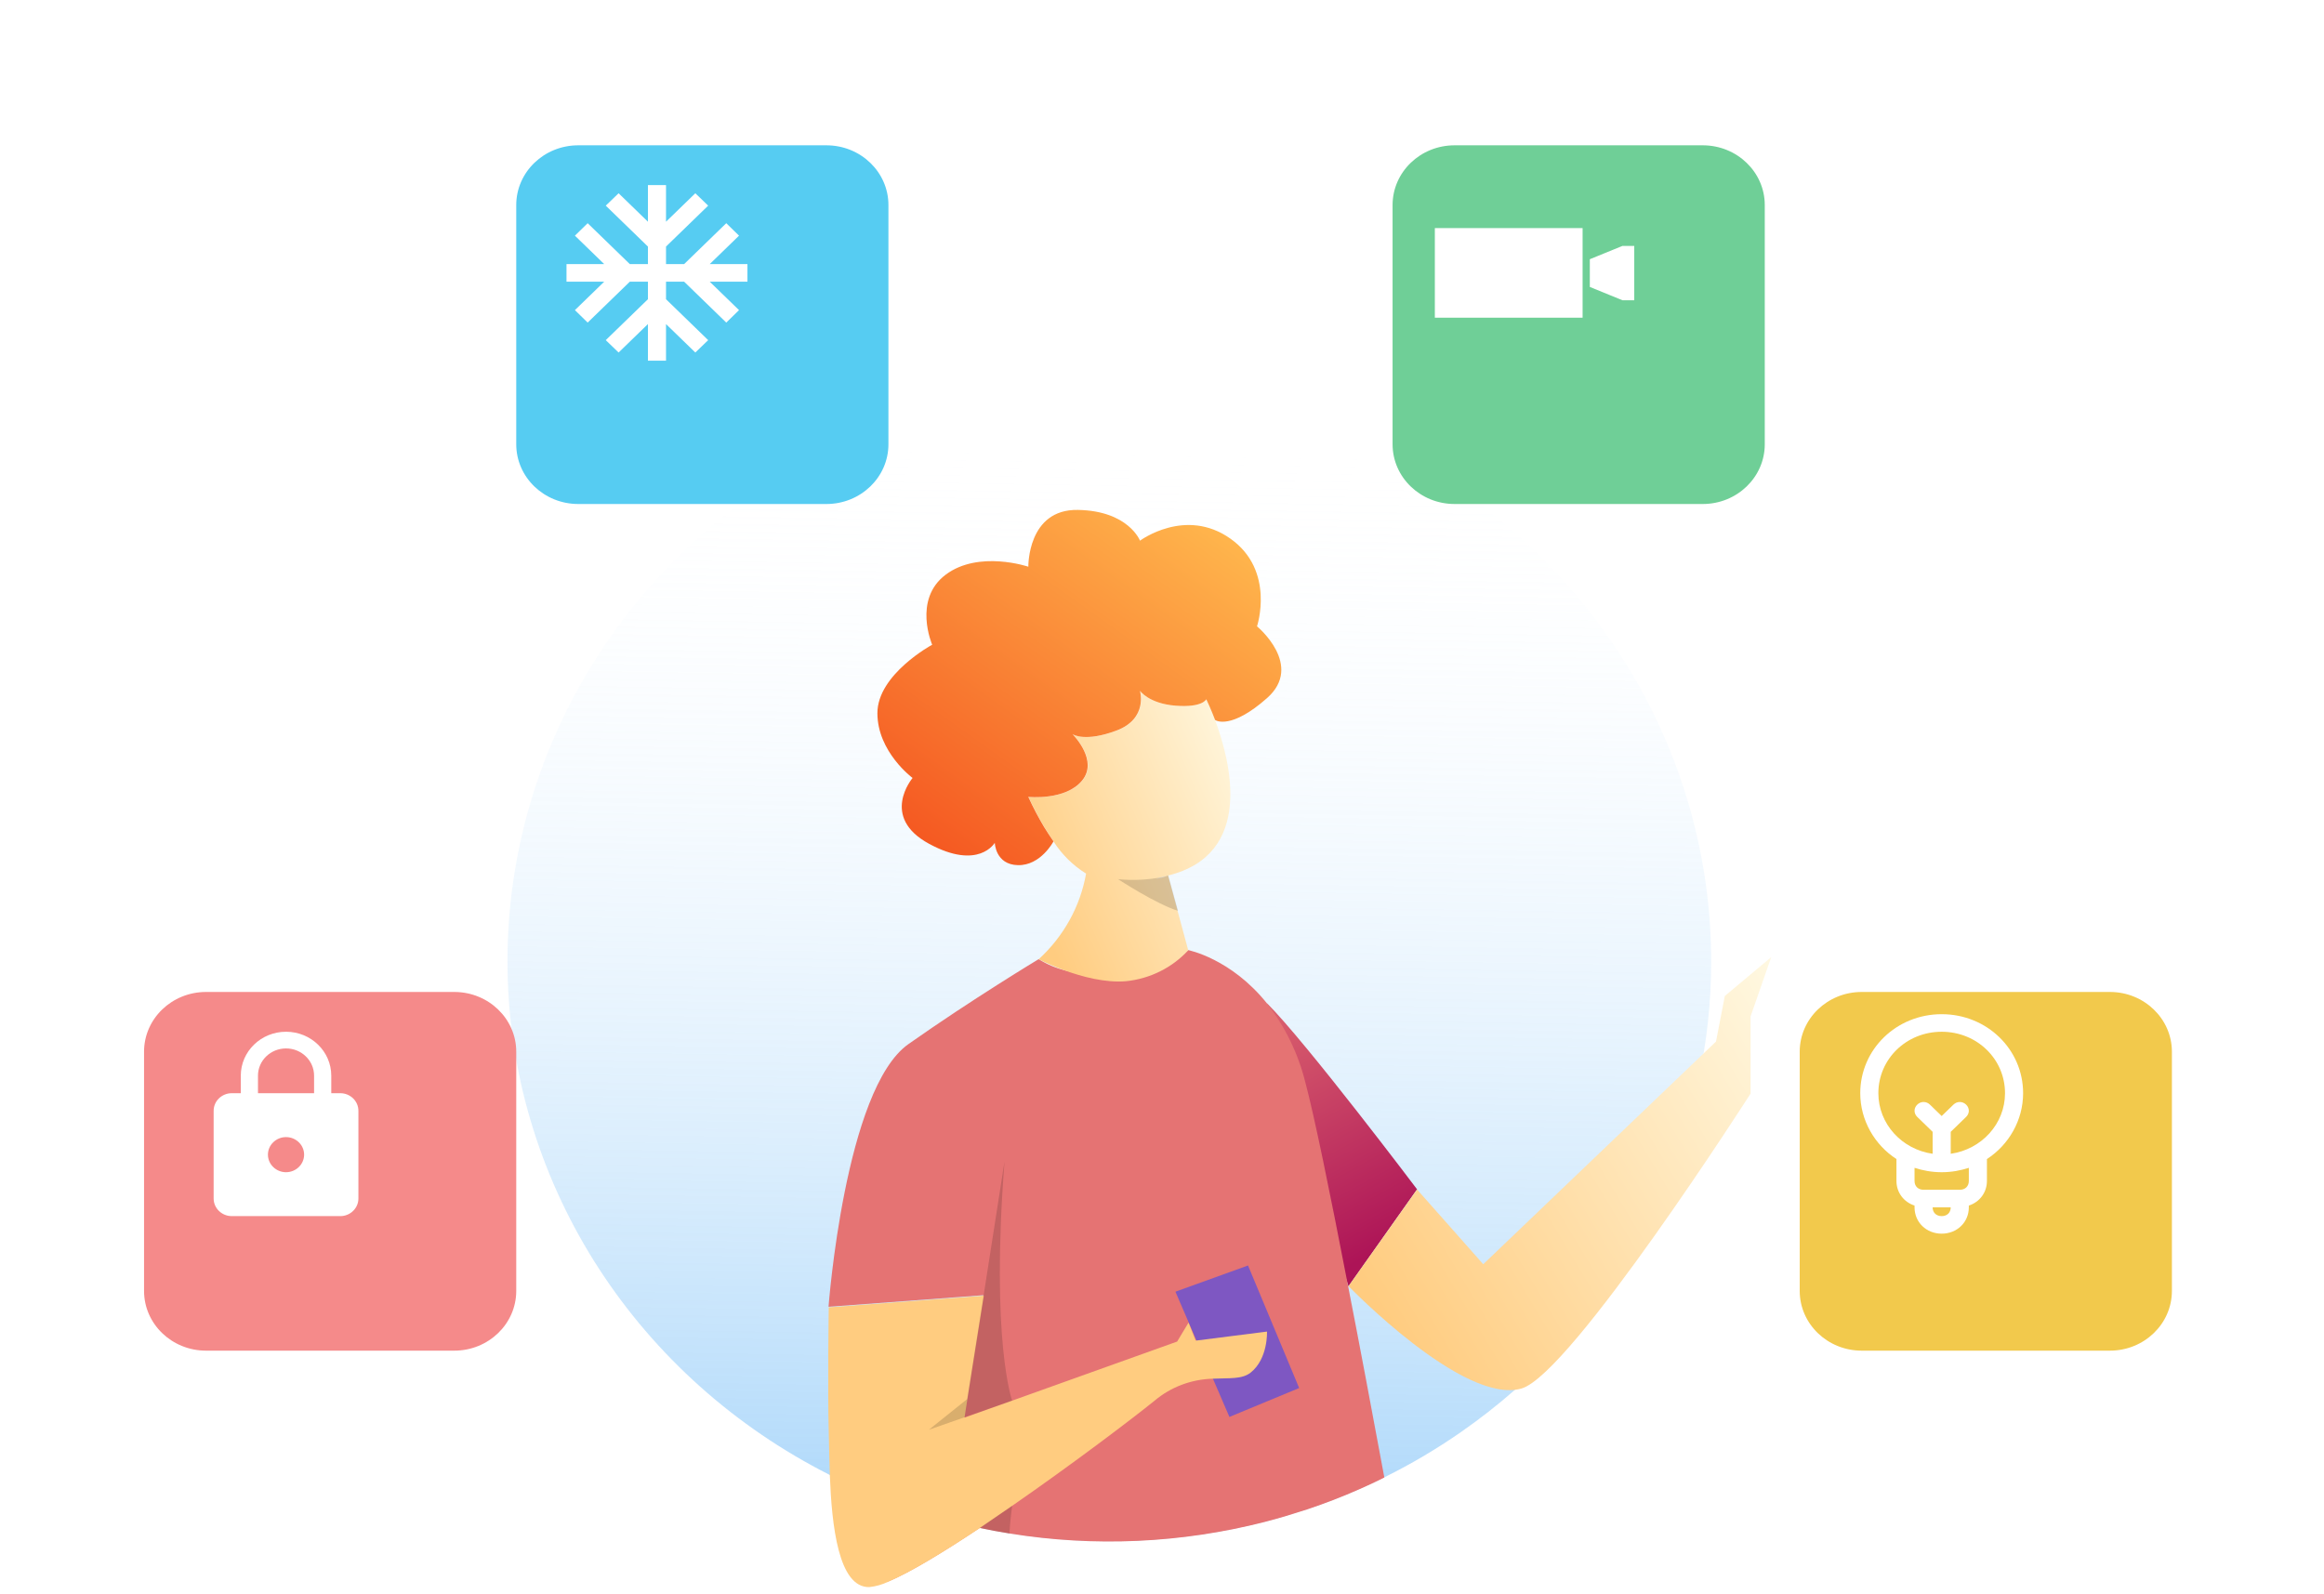 <svg width="242" height="166" viewBox="0 0 242 166" fill="none" xmlns="http://www.w3.org/2000/svg">
<path d="M178.186 100.124C178.194 108.521 176.381 116.826 172.865 124.508C169.349 132.19 164.206 139.079 157.767 144.734C155.975 146.308 154.092 147.783 152.126 149.15C149.603 150.905 146.947 152.474 144.181 153.846H144.152C143.562 154.144 142.963 154.428 142.359 154.703C142.083 154.833 141.813 154.955 141.532 155.076C139.783 155.849 137.988 156.543 136.148 157.158C134.698 157.624 133.21 158.09 131.707 158.472C123.036 160.695 113.973 161.106 105.125 159.678C104.076 159.511 103.042 159.32 102.012 159.101L101.142 158.91C98.516 158.318 95.933 157.562 93.409 156.646C91.943 156.115 90.506 155.532 89.098 154.899C88.552 154.652 88.006 154.4 87.469 154.139C87.102 153.962 86.74 153.781 86.377 153.599C76.543 148.621 68.258 141.213 62.371 132.135C56.484 123.056 53.206 112.632 52.873 101.93C52.54 91.229 55.164 80.634 60.476 71.232C65.787 61.829 73.597 53.956 83.103 48.419C92.61 42.881 103.472 39.879 114.579 39.719C125.685 39.559 136.636 42.247 146.31 47.508C155.984 52.768 164.034 60.413 169.635 69.658C175.236 78.904 178.187 89.418 178.186 100.124Z" fill="url(#paint0_linear)"/>
<path d="M131.938 104.494C135.931 108.454 147.559 123.864 147.559 123.864L140.416 133.959L133.993 113.904L131.938 104.494Z" fill="url(#paint1_linear)"/>
<path d="M144.152 153.878C143.562 154.177 142.963 154.461 142.359 154.736C142.083 154.866 141.813 154.987 141.532 155.108C139.783 155.882 137.988 156.576 136.148 157.191C134.698 157.656 133.21 158.122 131.707 158.504C123.036 160.727 113.973 161.139 105.125 159.711C104.076 159.543 103.042 159.352 102.012 159.133C98.242 161.639 94.763 163.759 92.457 164.723L92.646 163.172L93.429 156.683L95.241 141.585L102.423 134.89L86.276 136.097C86.276 136.097 87.972 113.41 94.593 108.742C101.215 104.075 108.16 99.891 108.16 99.891C108.988 100.418 109.901 100.81 110.861 101.051C113.158 101.663 115.545 101.898 117.923 101.745C120.755 101.62 123.587 99.081 123.722 98.95C123.722 98.95 128.169 99.803 131.939 104.512C133.819 106.937 135.169 109.704 135.906 112.646C136.834 116.089 138.483 124.129 140.358 133.842C141.585 140.094 142.876 147.026 144.152 153.878Z" fill="url(#paint2_linear)"/>
<path d="M147.559 123.882L154.451 131.667L178.689 108.477L179.607 103.73L184.44 99.682L182.29 105.854V113.895C182.29 113.895 163.595 143.103 158.443 144.608C152.416 146.374 140.426 133.949 140.426 133.949L147.559 123.882Z" fill="url(#paint3_linear)"/>
<path d="M122.398 134.527L128.019 147.571L135.283 144.561L129.957 131.797L122.398 134.527Z" fill="#7E57C2"/>
<path d="M130.228 142.954C129.324 143.672 127.976 143.504 126.303 143.588C124.057 143.645 121.902 144.459 120.214 145.889C117.966 147.711 111.683 152.476 105.4 156.827C104.26 157.614 103.119 158.392 102.017 159.156C98.247 161.663 94.767 163.782 92.462 164.747C91.856 165.037 91.201 165.221 90.529 165.292C87.3 165.371 86.609 158.849 86.411 153.645C86.348 151.917 86.334 150.338 86.3 149.197C86.165 144.631 86.3 136.153 86.3 136.153L102.447 134.942L100.736 145.721L100.437 147.627V147.641L105.27 145.917L105.42 145.866L122.577 139.721L123.761 137.751L124.515 139.614H124.588L131.934 138.682C131.934 138.682 132.059 141.505 130.228 142.954Z" fill="url(#paint4_linear)"/>
<path d="M126.521 74.968C126.1 73.86 125.738 73.105 125.631 72.881V72.826C125.631 72.826 125.259 73.711 122.456 73.496C119.653 73.282 118.725 71.94 118.725 71.94C118.725 71.94 119.605 74.847 116.265 76.091C113.051 77.293 111.785 76.515 111.698 76.459C111.867 76.636 114.38 79.226 112.713 81.281C110.987 83.41 107.106 82.99 107.106 82.99V83.018C107.595 84.084 108.142 85.125 108.745 86.135C109.064 86.666 109.378 87.155 109.711 87.612V87.644C110.567 88.986 111.723 90.127 113.094 90.984C112.492 94.393 110.761 97.523 108.16 99.905C109.035 100.345 109.937 100.733 110.862 101.065C112.664 101.722 115.086 102.374 117.246 102.193C119.749 101.935 122.062 100.785 123.732 98.969L122.625 94.874L121.63 91.185C130.629 88.972 128.154 79.347 126.521 74.968ZM121.127 91.32L121.286 91.282L121.543 91.213C121.17 91.368 120.776 91.472 120.373 91.52C120.581 91.469 120.793 91.413 121.016 91.348L121.127 91.32Z" fill="url(#paint5_linear)"/>
<path d="M131.938 72.704C128.227 75.993 126.622 75.066 126.521 74.978V74.968C126.1 73.86 125.738 73.105 125.636 72.881L125.612 72.826C125.612 72.826 125.235 73.711 122.432 73.496C119.629 73.282 118.705 71.94 118.705 71.94C118.705 71.94 119.585 74.847 116.245 76.091C113.027 77.293 111.76 76.515 111.678 76.459C111.847 76.632 114.361 79.222 112.693 81.276C110.968 83.405 107.087 82.99 107.087 82.99V83.014C107.575 84.081 108.122 85.123 108.725 86.135C109.047 86.663 109.37 87.155 109.692 87.612V87.644C109.692 87.644 108.368 90.155 106.004 90.104C103.641 90.053 103.588 87.775 103.588 87.775C103.588 87.775 101.915 90.681 96.749 87.882C91.582 85.082 95.028 81.024 95.028 81.024C95.028 81.024 91.365 78.323 91.365 74.274C91.365 70.226 97.068 67.147 97.068 67.147C97.068 67.147 95.028 62.446 98.469 59.856C101.911 57.266 107.082 59.022 107.082 59.022C107.082 59.022 106.98 53.008 112.248 53.106C117.517 53.204 118.71 56.311 118.71 56.311C118.71 56.311 123.447 52.78 128.135 56.106C132.823 59.432 130.894 65.232 130.894 65.232C130.894 65.232 135.81 69.28 131.938 72.704Z" fill="url(#paint6_linear)"/>
<path opacity="0.15" d="M122.664 94.86C120.417 94.175 116.42 91.562 116.42 91.562C117.997 91.722 119.591 91.641 121.142 91.32L121.301 91.282L121.61 91.194H121.654L122.664 94.86Z" fill="black"/>
<path opacity="0.15" d="M104.603 120.957L102.423 134.932L100.712 145.712L96.73 148.903L105.395 145.87C105.395 145.87 103.148 139.684 104.603 120.957Z" fill="black"/>
<path opacity="0.15" d="M102.002 159.133C103.032 159.352 104.066 159.543 105.115 159.711C105.168 158.756 105.265 157.791 105.4 156.827L102.002 159.133Z" fill="black"/>
<g filter="url(#filter0_d)">
<path d="M81.056 10.134H55.214C51.648 10.134 48.757 12.921 48.757 16.358V41.267C48.757 44.704 51.648 47.491 55.214 47.491H81.056C84.622 47.491 87.513 44.704 87.513 41.267V16.358C87.513 12.921 84.622 10.134 81.056 10.134Z" fill="#56CCF2"/>
</g>
<path d="M77.832 27.507H73.903L76.956 24.544L75.627 23.246L71.237 27.507H69.353V25.678L73.743 21.417L72.405 20.128L69.353 23.09V19.278H67.469V23.09L64.416 20.128L63.078 21.417L67.469 25.678V27.507H65.585L61.194 23.246L59.866 24.544L62.918 27.507H58.99V29.335H62.918L59.866 32.298L61.194 33.596L65.585 29.335H67.469V31.164L63.078 35.425L64.416 36.714L67.469 33.752V37.565H69.353V33.752L72.405 36.714L73.743 35.425L69.353 31.164V29.335H71.237L75.627 33.596L76.956 32.298L73.903 29.335H77.832V27.507Z" fill="white"/>
<g filter="url(#filter1_d)">
<path d="M214.705 98.311H188.862C185.296 98.311 182.405 101.098 182.405 104.535V129.444C182.405 132.881 185.296 135.668 188.862 135.668H214.705C218.271 135.668 221.162 132.881 221.162 129.444V104.535C221.162 101.098 218.271 98.311 214.705 98.311Z" fill="#F2C94C"/>
</g>
<path d="M210.668 113.855C210.668 109.283 206.9 105.626 202.189 105.626C197.479 105.626 193.71 109.283 193.71 113.855C193.71 116.689 195.218 119.25 197.479 120.712V122.998C197.479 124.187 198.233 125.193 199.363 125.558V125.741C199.363 127.296 200.588 128.484 202.189 128.484C203.791 128.484 205.016 127.296 205.016 125.741V125.558C206.146 125.193 206.9 124.187 206.9 122.998V120.712C209.161 119.25 210.668 116.689 210.668 113.855ZM195.595 113.855C195.595 110.289 198.515 107.455 202.189 107.455C205.864 107.455 208.784 110.289 208.784 113.855C208.784 117.055 206.335 119.707 203.131 120.164V117.878L204.733 116.324C205.11 115.958 205.11 115.409 204.733 115.044C204.356 114.678 203.791 114.678 203.414 115.044L202.189 116.232L200.965 115.044C200.588 114.678 200.023 114.678 199.646 115.044C199.269 115.409 199.269 115.958 199.646 116.324L201.247 117.878V120.164C198.044 119.707 195.595 117.055 195.595 113.855ZM202.189 126.656C201.624 126.656 201.247 126.29 201.247 125.741H203.131C203.131 126.29 202.755 126.656 202.189 126.656ZM205.016 122.998C205.016 123.547 204.639 123.913 204.074 123.913H200.305C199.74 123.913 199.363 123.547 199.363 122.998V121.627C200.211 121.901 201.153 122.084 202.189 122.084C203.226 122.084 204.168 121.901 205.016 121.627V122.998Z" fill="white"/>
<g filter="url(#filter2_d)">
<path d="M42.3 98.311H16.457C12.891 98.311 10 101.098 10 104.535V129.444C10 132.881 12.891 135.668 16.457 135.668H42.3C45.866 135.668 48.757 132.881 48.757 129.444V104.535C48.757 101.098 45.866 98.311 42.3 98.311Z" fill="#F58A8A"/>
</g>
<path d="M35.437 113.855H34.495V112.026C34.495 109.503 32.384 107.454 29.784 107.454C27.184 107.454 25.074 109.503 25.074 112.026V113.855H24.131C23.095 113.855 22.247 114.678 22.247 115.684V124.827C22.247 125.833 23.095 126.656 24.131 126.656H35.437C36.473 126.656 37.321 125.833 37.321 124.827V115.684C37.321 114.678 36.473 113.855 35.437 113.855ZM29.784 122.084C28.748 122.084 27.9 121.261 27.9 120.255C27.9 119.249 28.748 118.427 29.784 118.427C30.82 118.427 31.668 119.249 31.668 120.255C31.668 121.261 30.82 122.084 29.784 122.084ZM32.705 113.855H26.864V112.026C26.864 110.463 28.173 109.192 29.784 109.192C31.395 109.192 32.705 110.463 32.705 112.026V113.855Z" fill="white"/>
<g filter="url(#filter3_d)">
<path d="M172.31 10.134H146.467C142.901 10.134 140.01 12.921 140.01 16.358V41.267C140.01 44.704 142.901 47.491 146.467 47.491H172.31C175.876 47.491 178.767 44.704 178.767 41.267V16.358C178.767 12.921 175.876 10.134 172.31 10.134Z" fill="#6FCF97"/>
</g>
<path d="M164.798 23.755H149.412V33.087H164.798V23.755Z" fill="white"/>
<path d="M168.945 25.612L165.549 26.997V29.884L168.945 31.27H170.177V25.612H168.945Z" fill="white"/>
<defs>
<filter id="filter0_d" x="38.757" y="0.134" width="68.757" height="67.356" filterUnits="userSpaceOnUse" color-interpolation-filters="sRGB">
<feFlood flood-opacity="0" result="BackgroundImageFix"/>
<feColorMatrix in="SourceAlpha" type="matrix" values="0 0 0 0 0 0 0 0 0 0 0 0 0 0 0 0 0 0 127 0"/>
<feOffset dx="5" dy="5"/>
<feGaussianBlur stdDeviation="7.5"/>
<feColorMatrix type="matrix" values="0 0 0 0 0 0 0 0 0 0 0 0 0 0 0 0 0 0 0.15 0"/>
<feBlend mode="normal" in2="BackgroundImageFix" result="effect1_dropShadow"/>
<feBlend mode="normal" in="SourceGraphic" in2="effect1_dropShadow" result="shape"/>
</filter>
<filter id="filter1_d" x="172.405" y="88.311" width="68.757" height="67.356" filterUnits="userSpaceOnUse" color-interpolation-filters="sRGB">
<feFlood flood-opacity="0" result="BackgroundImageFix"/>
<feColorMatrix in="SourceAlpha" type="matrix" values="0 0 0 0 0 0 0 0 0 0 0 0 0 0 0 0 0 0 127 0"/>
<feOffset dx="5" dy="5"/>
<feGaussianBlur stdDeviation="7.5"/>
<feColorMatrix type="matrix" values="0 0 0 0 0 0 0 0 0 0 0 0 0 0 0 0 0 0 0.15 0"/>
<feBlend mode="normal" in2="BackgroundImageFix" result="effect1_dropShadow"/>
<feBlend mode="normal" in="SourceGraphic" in2="effect1_dropShadow" result="shape"/>
</filter>
<filter id="filter2_d" x="0" y="88.311" width="68.757" height="67.356" filterUnits="userSpaceOnUse" color-interpolation-filters="sRGB">
<feFlood flood-opacity="0" result="BackgroundImageFix"/>
<feColorMatrix in="SourceAlpha" type="matrix" values="0 0 0 0 0 0 0 0 0 0 0 0 0 0 0 0 0 0 127 0"/>
<feOffset dx="5" dy="5"/>
<feGaussianBlur stdDeviation="7.5"/>
<feColorMatrix type="matrix" values="0 0 0 0 0 0 0 0 0 0 0 0 0 0 0 0 0 0 0.15 0"/>
<feBlend mode="normal" in2="BackgroundImageFix" result="effect1_dropShadow"/>
<feBlend mode="normal" in="SourceGraphic" in2="effect1_dropShadow" result="shape"/>
</filter>
<filter id="filter3_d" x="130.01" y="0.134" width="68.756" height="67.356" filterUnits="userSpaceOnUse" color-interpolation-filters="sRGB">
<feFlood flood-opacity="0" result="BackgroundImageFix"/>
<feColorMatrix in="SourceAlpha" type="matrix" values="0 0 0 0 0 0 0 0 0 0 0 0 0 0 0 0 0 0 127 0"/>
<feOffset dx="5" dy="5"/>
<feGaussianBlur stdDeviation="7.5"/>
<feColorMatrix type="matrix" values="0 0 0 0 0 0 0 0 0 0 0 0 0 0 0 0 0 0 0.15 0"/>
<feBlend mode="normal" in2="BackgroundImageFix" result="effect1_dropShadow"/>
<feBlend mode="normal" in="SourceGraphic" in2="effect1_dropShadow" result="shape"/>
</filter>
<linearGradient id="paint0_linear" x1="115.773" y1="46.272" x2="113.782" y2="165.33" gradientUnits="userSpaceOnUse">
<stop stop-color="white" stop-opacity="0"/>
<stop offset="1" stop-color="#64B5F6" stop-opacity="0.6"/>
</linearGradient>
<linearGradient id="paint1_linear" x1="127.207" y1="100.492" x2="143.543" y2="130.274" gradientUnits="userSpaceOnUse">
<stop stop-color="#E57373"/>
<stop offset="1" stop-color="#AD1457"/>
</linearGradient>
<linearGradient id="paint2_linear" x1="26512.5" y1="36361.6" x2="24812" y2="45068.9" gradientUnits="userSpaceOnUse">
<stop stop-color="#E57373"/>
<stop offset="1" stop-color="#AD1457"/>
</linearGradient>
<linearGradient id="paint3_linear" x1="190.999" y1="111.258" x2="145.053" y2="138.873" gradientUnits="userSpaceOnUse">
<stop stop-color="#FFF8E1"/>
<stop offset="1" stop-color="#FFCC80"/>
</linearGradient>
<linearGradient id="paint4_linear" x1="20399.4" y1="20383.7" x2="17931.3" y2="18657.1" gradientUnits="userSpaceOnUse">
<stop stop-color="#FFF8E1"/>
<stop offset="1" stop-color="#FFCC80"/>
</linearGradient>
<linearGradient id="paint5_linear" x1="131.252" y1="79.712" x2="106.004" y2="90.5" gradientUnits="userSpaceOnUse">
<stop stop-color="#FFF8E1"/>
<stop offset="1" stop-color="#FFCC80"/>
</linearGradient>
<linearGradient id="paint6_linear" x1="125.394" y1="52.929" x2="96.921" y2="92.844" gradientUnits="userSpaceOnUse">
<stop stop-color="#FFB74D"/>
<stop offset="1" stop-color="#F4511E"/>
</linearGradient>
</defs>
</svg>
